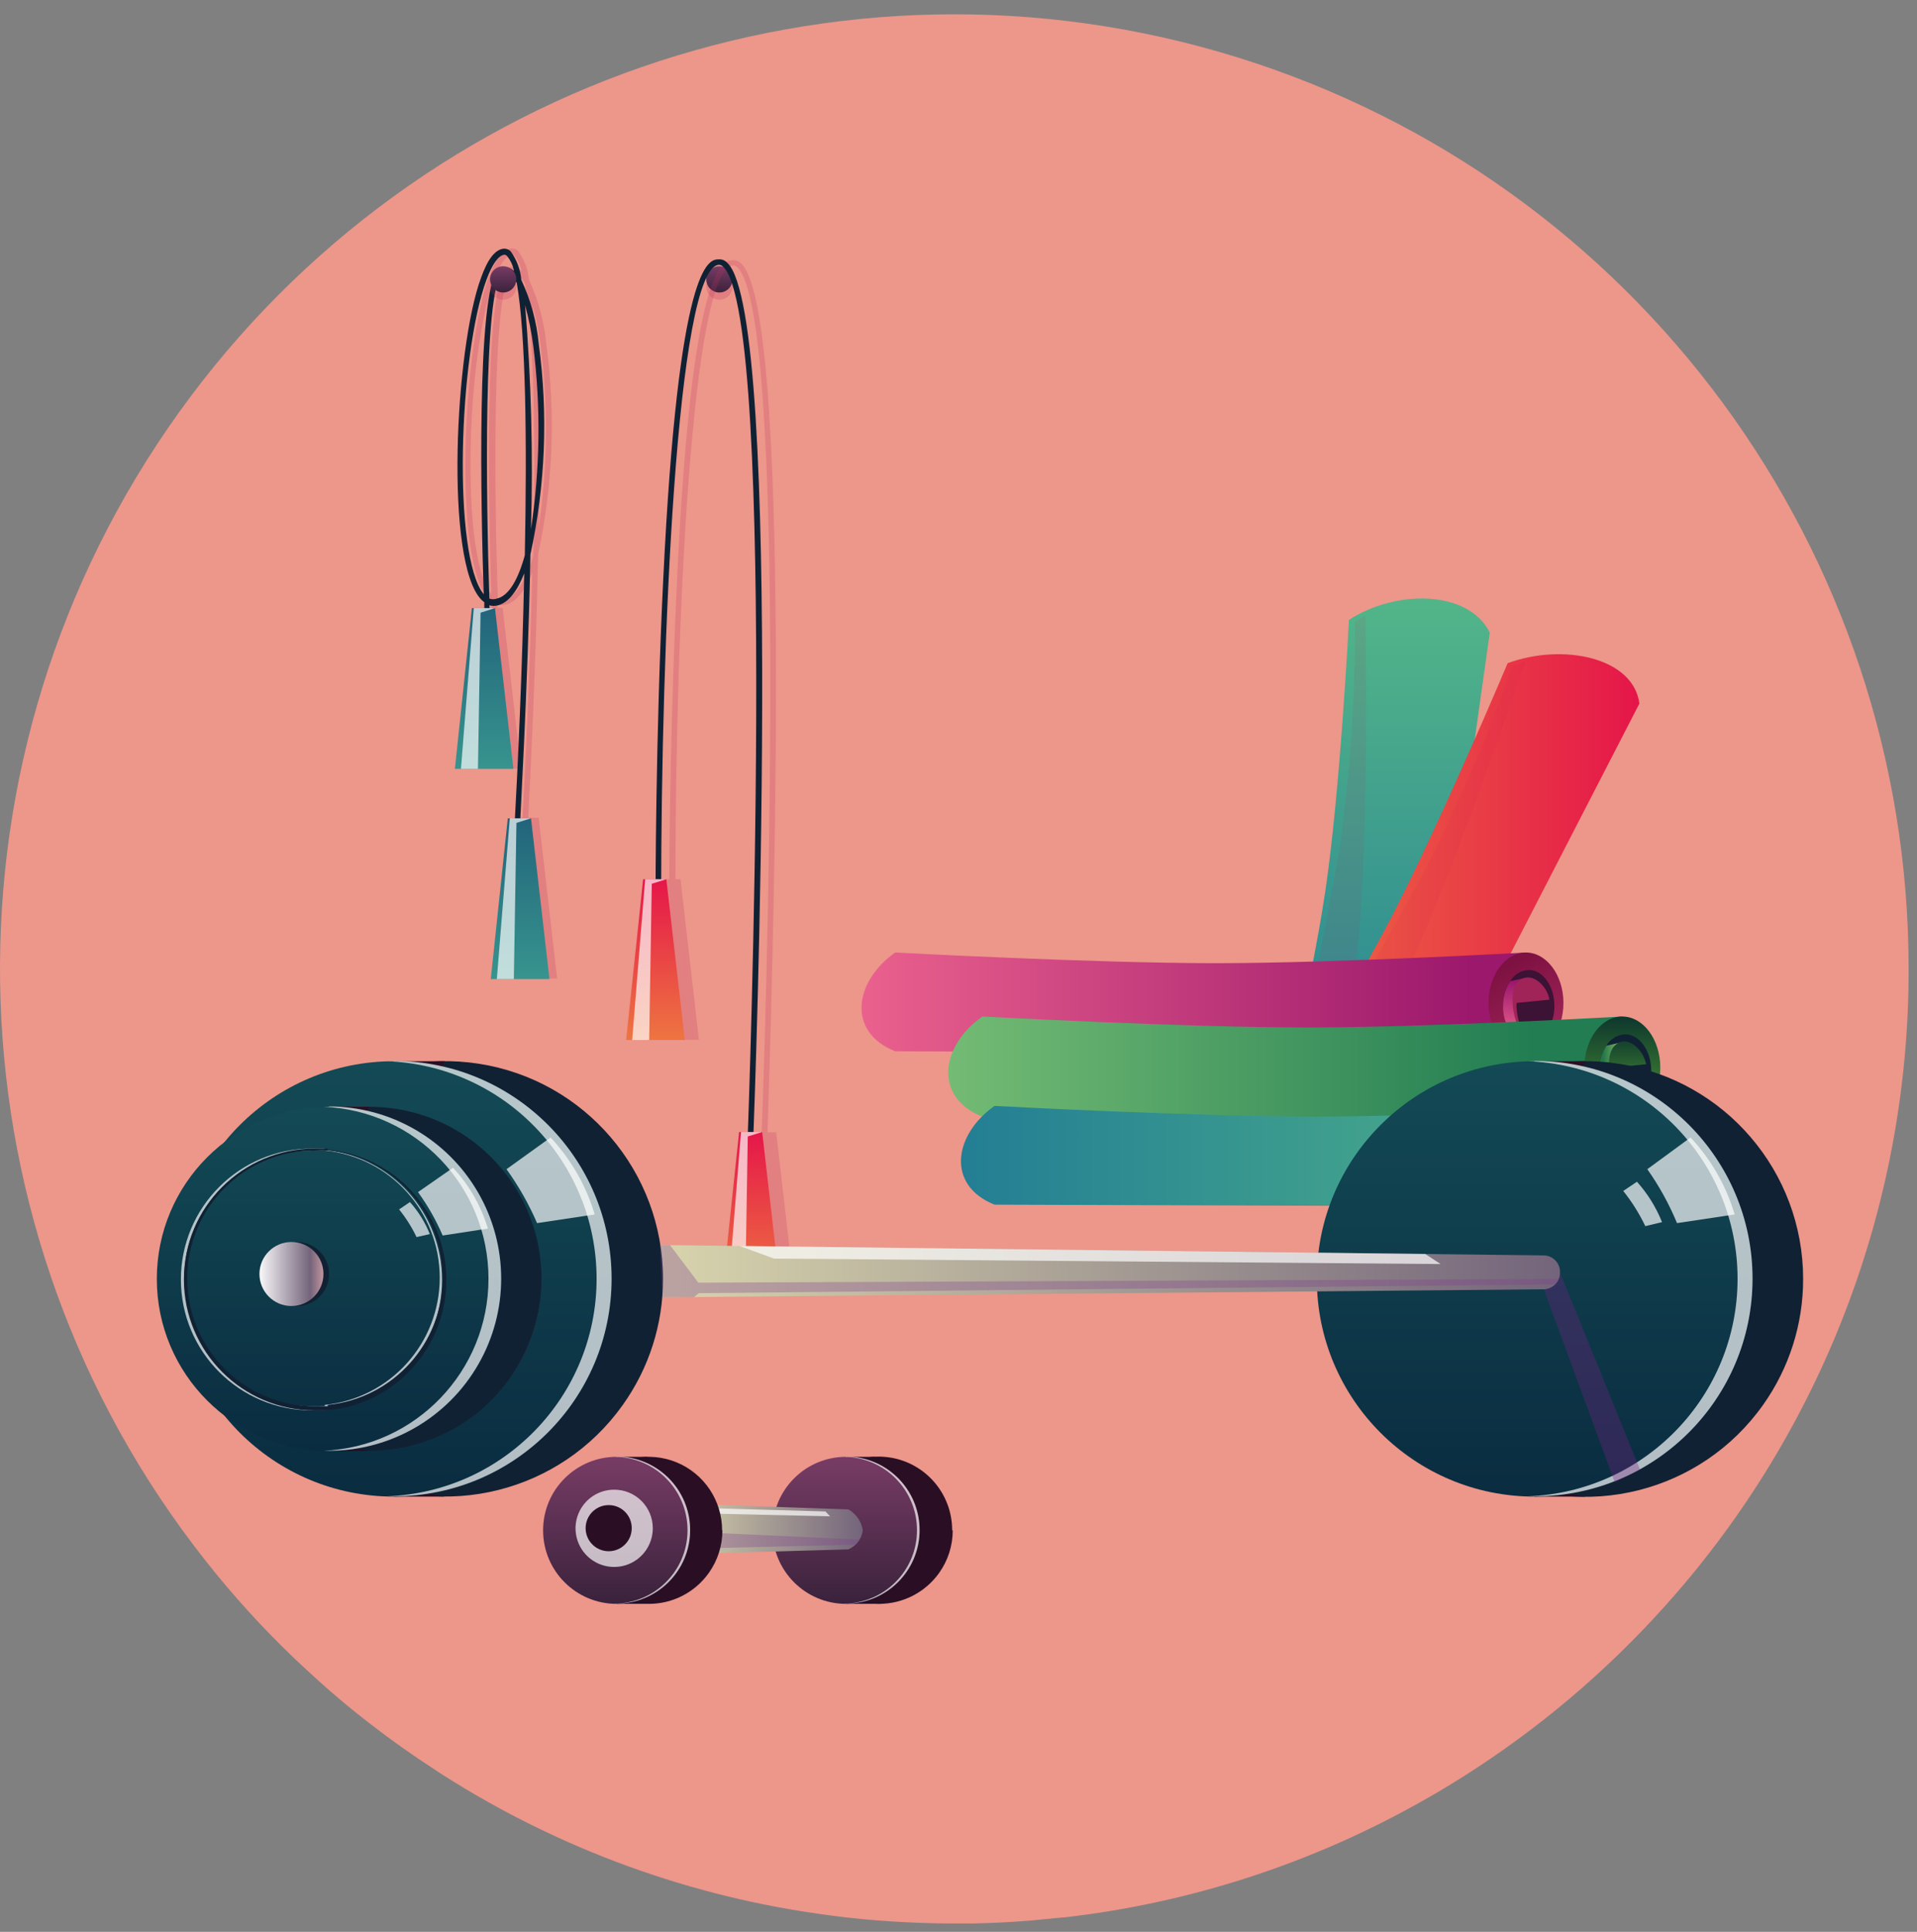<?xml version="1.0" encoding="UTF-8"?>
<svg width="133px" height="134px" viewBox="0 0 133 134" version="1.1" xmlns="http://www.w3.org/2000/svg" xmlns:xlink="http://www.w3.org/1999/xlink">
    <rect x="0" y="0" width="133" height="134" fill="#808080" stroke="none"/>
    <title>subjects/physical education</title>
    <defs>
        <linearGradient x1="48.363%" y1="97.252%" x2="48.363%" y2="0.012%" id="linearGradient-1">
            <stop stop-color="#3A223C" offset="0%"></stop>
            <stop stop-color="#783C65" offset="100%"></stop>
        </linearGradient>
        <linearGradient x1="50%" y1="100%" x2="50%" y2="0%" id="linearGradient-2">
            <stop stop-color="#EE7541" offset="0%"></stop>
            <stop stop-color="#E51649" offset="100%"></stop>
        </linearGradient>
        <linearGradient x1="15085.012%" y1="100%" x2="15085.012%" y2="0%" id="linearGradient-3">
            <stop stop-color="#EE7541" offset="0%"></stop>
            <stop stop-color="#E51649" offset="100%"></stop>
        </linearGradient>
        <linearGradient x1="50%" y1="100%" x2="50%" y2="0%" id="linearGradient-4">
            <stop stop-color="#37948E" offset="0%"></stop>
            <stop stop-color="#22647B" offset="100%"></stop>
        </linearGradient>
        <linearGradient x1="15546.192%" y1="100%" x2="15546.192%" y2="0%" id="linearGradient-5">
            <stop stop-color="#37948E" offset="0%"></stop>
            <stop stop-color="#22647B" offset="100%"></stop>
        </linearGradient>
        <linearGradient x1="34830.751%" y1="97.252%" x2="34830.751%" y2="0.003%" id="linearGradient-6">
            <stop stop-color="#3A223C" offset="0%"></stop>
            <stop stop-color="#783C65" offset="100%"></stop>
        </linearGradient>
        <linearGradient x1="49.868%" y1="100%" x2="49.868%" y2="0.016%" id="linearGradient-7">
            <stop stop-color="#227D94" offset="0%"></stop>
            <stop stop-color="#53B689" offset="100%"></stop>
        </linearGradient>
        <linearGradient x1="0.074%" y1="50.003%" x2="100%" y2="50.003%" id="linearGradient-8">
            <stop stop-color="#EE7541" offset="0%"></stop>
            <stop stop-color="#E51649" offset="100%"></stop>
        </linearGradient>
        <linearGradient x1="-0.007%" y1="50%" x2="100%" y2="50%" id="linearGradient-9">
            <stop stop-color="#EC628E" offset="0%"></stop>
            <stop stop-color="#9C186C" offset="92%"></stop>
        </linearGradient>
        <linearGradient x1="67.404%" y1="90.714%" x2="32.49%" y2="9.143%" id="linearGradient-10">
            <stop stop-color="#A02458" offset="0%"></stop>
            <stop stop-color="#7D1142" offset="100%"></stop>
        </linearGradient>
        <linearGradient x1="50.071%" y1="100%" x2="50.071%" y2="3.46606213e-13%" id="linearGradient-11">
            <stop stop-color="#EC628E" offset="0%"></stop>
            <stop stop-color="#9C186C" offset="92%"></stop>
        </linearGradient>
        <linearGradient x1="9651.714%" y1="89.32%" x2="9682.819%" y2="7.767%" id="linearGradient-12">
            <stop stop-color="#A02458" offset="0%"></stop>
            <stop stop-color="#7D1142" offset="100%"></stop>
        </linearGradient>
        <linearGradient x1="0.002%" y1="50%" x2="100%" y2="50%" id="linearGradient-13">
            <stop stop-color="#76BD75" offset="0%"></stop>
            <stop stop-color="#227D52" offset="87%"></stop>
        </linearGradient>
        <linearGradient x1="49.905%" y1="100%" x2="49.905%" y2="0%" id="linearGradient-14">
            <stop stop-color="#4F9A34" offset="0%"></stop>
            <stop stop-color="#0E372D" offset="100%"></stop>
        </linearGradient>
        <linearGradient x1="0.114%" y1="50%" x2="100%" y2="50%" id="linearGradient-15">
            <stop stop-color="#237649" offset="17%"></stop>
            <stop stop-color="#A0C96C" offset="100%"></stop>
        </linearGradient>
        <linearGradient x1="50.031%" y1="100.238%" x2="50.031%" y2="0.802%" id="linearGradient-16">
            <stop stop-color="#4F9A34" offset="0%"></stop>
            <stop stop-color="#0E372D" offset="100%"></stop>
        </linearGradient>
        <linearGradient x1="0.085%" y1="50%" x2="100%" y2="50%" id="linearGradient-17">
            <stop stop-color="#227D94" offset="0%"></stop>
            <stop stop-color="#53B689" offset="100%"></stop>
        </linearGradient>
        <linearGradient x1="50%" y1="100%" x2="50%" y2="0%" id="linearGradient-18">
            <stop stop-color="#227D94" offset="0%"></stop>
            <stop stop-color="#36A66B" offset="100%"></stop>
        </linearGradient>
        <linearGradient x1="50.071%" y1="100%" x2="50.071%" y2="-6.93212425e-13%" id="linearGradient-19">
            <stop stop-color="#227D94" offset="0%"></stop>
            <stop stop-color="#53B689" offset="100%"></stop>
        </linearGradient>
        <linearGradient x1="9395.906%" y1="89.32%" x2="9426.737%" y2="7.524%" id="linearGradient-20">
            <stop stop-color="#227D94" offset="0%"></stop>
            <stop stop-color="#36A66B" offset="100%"></stop>
        </linearGradient>
        <linearGradient x1="50%" y1="100%" x2="50%" y2="0%" id="linearGradient-21">
            <stop stop-color="#0A2C40" offset="0%"></stop>
            <stop stop-color="#134A55" offset="100%"></stop>
        </linearGradient>
        <linearGradient x1="0%" y1="50%" x2="99.999%" y2="50%" id="linearGradient-22">
            <stop stop-color="#F3F2BA" offset="2%"></stop>
            <stop stop-color="#73647B" offset="100%"></stop>
        </linearGradient>
        <linearGradient x1="50.093%" y1="99.544%" x2="50.093%" y2="-0.217%" id="linearGradient-23">
            <stop stop-color="#915A61" offset="0%"></stop>
            <stop stop-color="#64375E" offset="100%"></stop>
        </linearGradient>
        <linearGradient x1="50%" y1="100%" x2="50%" y2="0%" id="linearGradient-24">
            <stop stop-color="#0A2C40" offset="0%"></stop>
            <stop stop-color="#134A55" offset="100%"></stop>
        </linearGradient>
        <linearGradient x1="-8.00156637e-14%" y1="50%" x2="99.999%" y2="50%" id="linearGradient-25">
            <stop stop-color="#F4F3F5" offset="2%"></stop>
            <stop stop-color="#73647B" offset="79%"></stop>
            <stop stop-color="#C1959D" offset="100%"></stop>
        </linearGradient>
        <linearGradient x1="50%" y1="100%" x2="50%" y2="-1.39322105e-13%" id="linearGradient-26">
            <stop stop-color="#3A223C" offset="0%"></stop>
            <stop stop-color="#783C65" offset="100%"></stop>
        </linearGradient>
        <linearGradient x1="0%" y1="50.133%" x2="100.177%" y2="50.133%" id="linearGradient-27">
            <stop stop-color="#F3F2BA" offset="2%"></stop>
            <stop stop-color="#73647B" offset="100%"></stop>
        </linearGradient>
    </defs>
    <g id="subjects/physical-education" stroke="none" stroke-width="1" fill="none" fill-rule="evenodd">
        <g id="physical-education" fill-rule="nonzero">
            <path d="M132.42,67.21 C132.44,83.105 126.723,98.473 116.32,110.49 C112.281,115.159 107.613,119.245 102.45,122.63 C101.29,123.39 100.11,124.12 98.9,124.8 C91.184,129.202 82.655,131.991 73.83,133 L73.72,133 L71.59,133.21 C70.257,133.323 68.887,133.393 67.48,133.42 L66.21,133.42 C64.03,133.42 61.87,133.31 59.74,133.11 C59.02,133.04 58.31,132.96 57.6,132.86 C48.037,131.625 38.863,128.3 30.73,123.12 C30.54,123 30.35,122.88 30.17,122.75 C28.65,121.77 27.18,120.73 25.76,119.63 C24.23,118.46 22.76,117.21 21.34,115.89 L20.46,115.07 C18.227,112.941 16.148,110.655 14.24,108.23 C-3.735,85.458 -4.792,53.636 11.633,29.722 C28.058,5.808 58.139,-4.628 85.845,3.976 C113.552,12.579 132.43,38.218 132.42,67.23 L132.42,67.21 Z" id="Path" fill="#ED968A"></path>
            <path d="M49,19.86 C48.992,20.23 49.208,20.568 49.548,20.715 C49.887,20.862 50.282,20.789 50.546,20.531 C50.81,20.272 50.892,19.879 50.752,19.537 C50.613,19.194 50.28,18.97 49.91,18.97 C49.671,18.965 49.439,19.056 49.268,19.223 C49.096,19.391 49,19.62 49,19.86 Z" id="Path" fill="#BC325F" opacity="0.23" style="mix-blend-mode: multiply;"></path>
            <path d="M49,19.36 C48.992,19.73 49.208,20.068 49.548,20.215 C49.887,20.362 50.282,20.289 50.546,20.031 C50.81,19.772 50.892,19.379 50.752,19.037 C50.613,18.694 50.28,18.47 49.91,18.47 C49.671,18.465 49.439,18.556 49.268,18.723 C49.096,18.891 49,19.12 49,19.36 Z" id="Path" fill="url(#linearGradient-1)"></path>
            <path d="M45.59,61 L46.44,61 C46.44,57.83 46.55,49.05 46.97,40.33 C48,18.24 50.14,18.1 50.83,18.05 C51.056,18.035 51.276,18.124 51.43,18.29 C55.23,21.84 53.43,72.48 53.25,78.54 L53.85,78.54 L55.13,89.68 L51.06,89.68 L52.24,78.54 L52.85,78.54 C53.06,72.89 54.79,21.97 51.16,18.54 C51.082,18.458 50.973,18.411 50.86,18.41 C47.98,18.61 46.86,43.52 46.86,60.99 L47.21,60.99 L48.49,72.13 L44.41,72.13 L45.59,61 Z" id="Path" fill="#BC325F" opacity="0.23" style="mix-blend-mode: multiply;"></path>
            <path d="M52.26,79 C52.35,76.67 54.42,21.93 50.46,18.23 C50.308,18.061 50.086,17.972 49.86,17.99 C49.17,17.99 47.07,18.18 46.01,40.28 C45.48,51.12 45.48,62.07 45.48,62.18 L45.87,62.18 C45.87,44.68 46.95,18.58 49.87,18.37 C49.984,18.369 50.093,18.416 50.17,18.5 C54,22.13 51.89,78.46 51.87,79 L52.26,79 Z" id="Path" fill="#112134"></path>
            <polygon id="Path" fill="url(#linearGradient-2)" points="52.88 78.52 51.28 78.52 50.1 89.66 54.16 89.66"></polygon>
            <polygon id="Path" fill="#FFFFFF" opacity="0.69" style="mix-blend-mode: soft-light;" points="52.88 78.52 51.88 78.83 51.7 89.66 50.52 89.66 51.41 78.52"></polygon>
            <polygon id="Path" fill="url(#linearGradient-3)" points="46.23 60.99 44.62 60.99 43.44 72.14 47.51 72.14"></polygon>
            <polygon id="Path" fill="#FFFFFF" opacity="0.69" style="mix-blend-mode: soft-light;" points="46.23 60.99 45.22 61.3 45.04 72.14 43.86 72.14 44.76 60.99"></polygon>
            <path d="M33.28,42.18 L34.12,42.18 C34.12,42.05 34.12,41.91 34.12,41.76 C34.045,41.702 33.975,41.639 33.91,41.57 C31.42,38.95 32.11,24.16 33.91,19.24 C34.37,18 34.91,17.36 35.44,17.24 C35.627,17.22 35.812,17.282 35.95,17.41 C36.37,18 36.629,18.689 36.7,19.41 C37.348,20.815 37.754,22.32 37.9,23.86 C38.559,28.72 38.366,33.657 37.33,38.45 C37.18,46.17 36.8,53.74 36.65,56.72 L37.37,56.72 L38.65,67.87 L34.59,67.87 L35.77,56.72 L36.26,56.72 C36.53,51.89 36.79,45.72 36.93,39.72 C36.45,40.93 35.85,41.72 35.11,41.94 C34.91,41.99 34.7,41.99 34.5,41.94 C34.505,42.013 34.505,42.087 34.5,42.16 L34.87,42.16 L36.15,53.31 L32.1,53.31 L33.28,42.18 Z M35.69,17.73 C35.641,17.685 35.577,17.66 35.51,17.66 C35.11,17.71 34.67,18.32 34.29,19.37 C32.34,24.62 31.92,38.55 34.09,41.21 C33.91,35.51 33.57,20.21 35.09,18.68 C35.186,18.571 35.325,18.509 35.47,18.51 C35.733,18.514 35.985,18.613 36.18,18.79 C36.112,18.4 35.943,18.034 35.69,17.73 L35.69,17.73 Z M37.37,36.65 C38,32.46 38.051,28.204 37.52,24 C37.4,23.055 37.213,22.119 36.96,21.2 C37.388,26.338 37.525,31.496 37.37,36.65 L37.37,36.65 Z M35,41.59 C35.84,41.37 36.49,40.22 37,38.59 C37.16,30.65 37.07,23.17 36.43,19.69 C36.15,19.19 35.85,18.93 35.53,18.93 C35.492,18.936 35.458,18.954 35.43,18.98 C34.12,20.31 34.3,34.42 34.54,41.59 C34.689,41.639 34.851,41.639 35,41.59 Z" id="Shape" fill="#BC325F" opacity="0.23" style="mix-blend-mode: multiply;"></path>
            <path d="M36.05,58 C36.05,57.24 36.62,48 36.8,38.46 C37.839,33.667 38.035,28.73 37.38,23.87 C37.235,22.328 36.826,20.823 36.17,19.42 C36.106,18.698 35.847,18.006 35.42,17.42 C35.286,17.294 35.103,17.232 34.92,17.25 C34.34,17.33 33.84,17.97 33.38,19.25 C31.55,24.17 30.86,38.96 33.38,41.58 C33.446,41.651 33.52,41.715 33.6,41.77 C33.6,42.63 33.6,43.18 33.6,43.32 L34,43.32 C34,42.92 34,42.47 33.95,41.99 C34.147,42.04 34.353,42.04 34.55,41.99 C35.29,41.79 35.89,40.99 36.37,39.77 C36.24,46.29 35.94,53 35.66,58 L36.05,58 Z M36.41,38.52 C35.95,40.19 35.3,41.34 34.47,41.52 C34.302,41.58 34.118,41.58 33.95,41.52 C33.72,34.35 33.53,20.24 34.84,18.91 C34.868,18.884 34.902,18.866 34.94,18.86 C35.26,18.86 35.56,19.12 35.85,19.62 C36.48,23.13 36.57,30.61 36.41,38.55 L36.41,38.52 Z M34.94,18.52 C34.795,18.52 34.657,18.582 34.56,18.69 C33.03,20.23 33.37,35.52 33.56,41.22 C31.39,38.56 31.81,24.63 33.76,19.38 C34.15,18.33 34.58,17.72 34.98,17.67 C35.047,17.667 35.112,17.692 35.16,17.74 C35.417,18.043 35.589,18.409 35.66,18.8 C35.464,18.617 35.208,18.514 34.94,18.51 L34.94,18.52 Z M36.43,21.16 C36.684,22.093 36.874,23.042 37,24 C37.527,28.221 37.473,32.494 36.84,36.7 C36.993,31.513 36.856,26.322 36.43,21.15 L36.43,21.16 Z" id="Shape" fill="#112134"></path>
            <polygon id="Path" fill="url(#linearGradient-4)" points="34.34 42.18 32.74 42.18 31.56 53.33 35.62 53.33"></polygon>
            <polygon id="Path" fill="#FFFFFF" opacity="0.69" style="mix-blend-mode: soft-light;" points="34.34 42.18 33.34 42.5 33.16 53.33 31.98 53.33 32.87 42.18"></polygon>
            <polygon id="Path" fill="url(#linearGradient-5)" points="36.84 56.76 35.23 56.76 34.05 67.91 38.12 67.91"></polygon>
            <polygon id="Path" fill="#FFFFFF" opacity="0.69" style="mix-blend-mode: soft-light;" points="36.84 56.76 35.83 57.08 35.65 67.91 34.47 67.91 35.37 56.76"></polygon>
            <path d="M34,19.86 C33.992,20.23 34.208,20.568 34.548,20.715 C34.887,20.862 35.282,20.789 35.546,20.531 C35.81,20.272 35.892,19.879 35.752,19.537 C35.613,19.194 35.28,18.97 34.91,18.97 C34.671,18.967 34.441,19.06 34.271,19.227 C34.1,19.393 34.003,19.621 34,19.86 Z" id="Path" fill="#BC325F" opacity="0.23" style="mix-blend-mode: multiply;"></path>
            <path d="M34,19.36 C33.992,19.73 34.208,20.068 34.548,20.215 C34.887,20.362 35.282,20.289 35.546,20.031 C35.81,19.772 35.892,19.379 35.752,19.037 C35.613,18.694 35.28,18.47 34.91,18.47 C34.671,18.467 34.441,18.56 34.271,18.727 C34.1,18.893 34.003,19.121 34,19.36 Z" id="Path" fill="url(#linearGradient-6)"></path>
            <path d="M103.36,43.88 L98.17,80.68 L91,80.05 L88.87,79.87 L88.22,79.81 C88.22,79.81 90.91,68.81 91.95,61.81 C92.99,54.81 93.59,43 93.59,43 C96.8,40.9 101.86,40.88 103.36,43.88 Z" id="Path" fill="url(#linearGradient-7)"></path>
            <path d="M94.73,42.67 C94.73,42.67 95.15,63.62 93.62,69.31 C92.28,74.32 91.2,79 91,80.05 L88.87,79.87 C89.44,77.06 91.87,64.87 92.93,58.96 C93.672,53.72 94.03,48.432 94,43.14 L94.73,42.67 Z" id="Path" fill="#CF0E4E" opacity="0.08" style="mix-blend-mode: multiply;"></path>
            <path d="M93.29,79.44 C96.05,79.68 98.23,80.23 98.17,80.66 C98.11,81.09 95.82,81.25 93.06,81.01 C90.3,80.77 88.12,80.23 88.19,79.8 C88.26,79.37 90.53,79.2 93.29,79.44 Z" id="Path" fill="#AC5A50"></path>
            <path d="M113.74,48.8 L96,83.22 L89.27,81.15 L87.27,80.54 L86.66,80.35 C86.66,80.35 93.04,70.35 96.48,63.73 C99.92,57.11 104.6,46 104.6,46 C108.44,44.59 113.32,45.6 113.74,48.8 Z" id="Path" fill="url(#linearGradient-8)"></path>
            <path d="M105.83,45.87 C105.83,45.87 99,66.16 95.56,71.34 C92.56,75.89 89.87,80.18 89.28,81.15 L87.28,80.54 C88.8,77.94 95.41,66.66 98.42,61.21 C100.933,56.363 103.115,51.352 104.95,46.21 L105.83,45.87 Z" id="Path" fill="#CF0E4E" opacity="0.08" style="mix-blend-mode: multiply;"></path>
            <path d="M91.74,81 C94.31,81.79 96.23,82.76 96.02,83.16 C95.81,83.56 93.55,83.26 91.02,82.47 C88.49,81.68 86.53,80.71 86.74,80.3 C86.95,79.89 89.16,80.25 91.74,81 Z" id="Path" fill="#951826"></path>
            <path d="M105.87,66.07 C105.87,66.07 92.71,66.81 84.31,66.81 C75.91,66.81 62.11,66.07 62.11,66.07 C59.27,68.07 58.73,71.58 62.11,72.92 L105.87,73.07 L105.87,66.07 Z" id="Path" fill="url(#linearGradient-9)"></path>
            <path d="M103.27,69.57 C103.27,71.5 104.43,73.07 105.87,73.07 C107.31,73.07 108.47,71.5 108.47,69.57 C108.47,67.64 107.3,66.07 105.87,66.07 C104.44,66.07 103.27,67.64 103.27,69.57 Z" id="Path" fill="url(#linearGradient-10)"></path>
            <path d="M104.28,69.78 C104.246,70.584 104.559,71.363 105.14,71.92 C105.394,72.146 105.72,72.274 106.06,72.28 C107.06,72.28 107.84,71.16 107.84,69.78 C107.84,68.4 107.05,67.28 106.06,67.28 C105.529,67.308 105.048,67.601 104.78,68.06 L104.78,68.06 C104.448,68.572 104.274,69.17 104.28,69.78 Z" id="Path" fill="#3C1235"></path>
            <path d="M104.28,69.78 C104.246,70.584 104.559,71.363 105.14,71.92 L106.06,71.92 C105.467,71.535 105.121,70.866 105.15,70.16 C105.172,69.329 105.421,68.52 105.87,67.82 L104.78,68.06 L104.78,68.06 C104.448,68.572 104.274,69.17 104.28,69.78 Z" id="Path" fill="url(#linearGradient-11)"></path>
            <path d="M107.65,70.92 C107.277,71.455 106.703,71.815 106.06,71.92 C105.16,71.92 104.49,68.92 105.32,68.1 C106.15,67.28 107.32,68.29 107.5,69.34 L105.2,69.57 C105.2,69.57 105.2,71.5 106.06,71.74 C106.92,71.98 107.65,70.92 107.65,70.92 Z" id="Path" fill="url(#linearGradient-12)"></path>
            <path d="M112.55,70.51 C112.55,70.51 99.2,71.27 90.68,71.27 C82.16,71.27 68.16,70.51 68.16,70.51 C65.28,72.51 64.73,76.1 68.16,77.46 L112.55,77.61 L112.55,70.51 Z" id="Path" fill="url(#linearGradient-13)"></path>
            <path d="M109.92,74.06 C109.92,76.06 111.1,77.61 112.55,77.61 C114,77.61 115.19,76.02 115.19,74.06 C115.19,72.1 114.01,70.51 112.55,70.51 C111.09,70.51 109.92,72.1 109.92,74.06 Z" id="Path" fill="url(#linearGradient-14)"></path>
            <path d="M110.94,74.28 C110.909,75.096 111.229,75.886 111.82,76.45 C112.077,76.678 112.407,76.805 112.75,76.81 C113.75,76.81 114.56,75.68 114.56,74.28 C114.56,72.88 113.75,71.74 112.75,71.74 C112.211,71.767 111.722,72.064 111.45,72.53 L111.45,72.53 C111.114,73.052 110.937,73.66 110.94,74.28 L110.94,74.28 Z" id="Path" fill="#112134"></path>
            <path d="M110.94,74.28 C110.909,75.096 111.229,75.886 111.82,76.45 L112.75,76.45 C112.144,76.062 111.792,75.379 111.83,74.66 C111.853,73.82 112.102,73.001 112.55,72.29 L111.45,72.53 L111.45,72.53 C111.114,73.052 110.937,73.66 110.94,74.28 Z" id="Path" fill="url(#linearGradient-15)"></path>
            <path d="M114.36,75.44 C113.982,75.979 113.401,76.341 112.75,76.44 C111.84,76.44 111.16,73.44 112,72.56 C112.84,71.68 114,72.76 114.21,73.82 L111.87,74.05 C111.87,74.05 111.87,76.05 112.75,76.26 C113.63,76.47 114.36,75.44 114.36,75.44 Z" id="Path" fill="url(#linearGradient-16)"></path>
            <path d="M112.8,76.71 C112.8,76.71 99.65,77.45 91.25,77.45 C82.85,77.45 69,76.71 69,76.71 C66.17,78.71 65.63,82.21 69,83.56 L112.76,83.71 L112.8,76.71 Z" id="Path" fill="url(#linearGradient-17)"></path>
            <ellipse id="Oval" fill="url(#linearGradient-18)" cx="112.8" cy="80.21" rx="2.6" ry="3.5"></ellipse>
            <path d="M111.22,80.42 C111.186,81.224 111.499,82.003 112.08,82.56 C112.333,82.788 112.66,82.916 113,82.92 C114,82.92 114.78,81.8 114.78,80.42 C114.78,79.04 113.98,77.92 113,77.92 C112.47,77.95 111.988,78.237 111.71,78.69 L111.71,78.69 C111.38,79.206 111.209,79.808 111.22,80.42 Z" id="Path" fill="#112134"></path>
            <path d="M111.22,80.42 C111.186,81.224 111.499,82.003 112.08,82.56 L113,82.56 C112.404,82.174 112.057,81.5 112.09,80.79 C112.113,79.964 112.358,79.159 112.8,78.46 L111.71,78.69 L111.71,78.69 C111.38,79.206 111.209,79.808 111.22,80.42 Z" id="Path" fill="url(#linearGradient-19)"></path>
            <path d="M114.58,81.56 C114.213,82.096 113.641,82.457 113,82.56 C112.1,82.56 111.43,79.56 112.26,78.74 C113.09,77.92 114.26,78.93 114.44,79.98 L112.14,80.21 C112.14,80.21 112.14,82.14 113,82.38 C113.86,82.62 114.58,81.56 114.58,81.56 Z" id="Path" fill="url(#linearGradient-20)"></path>
            <path d="M125.1,88.71 C125.105,91.842 124.133,94.897 122.32,97.45 L122.32,97.45 C118.014,103.529 109.921,105.562 103.253,102.241 C96.585,98.92 93.333,91.235 95.591,84.136 C97.849,77.037 104.943,72.643 112.304,73.784 C119.666,74.925 125.097,81.261 125.1,88.71 L125.1,88.71 Z" id="Path" fill="#112134"></path>
            <polygon id="Path" fill="#2A0F24" points="106.47 73.61 110 73.61 109.66 74.37"></polygon>
            <polygon id="Path" fill="#2A0F24" points="106.47 103.81 110 103.81 107.64 103.33"></polygon>
            <ellipse id="Oval" fill="url(#linearGradient-21)" cx="106.47" cy="88.71" rx="15.11" ry="15.1"></ellipse>
            <path d="M106.47,73.61 L106,73.61 C114.12,73.906 120.551,80.574 120.551,88.7 C120.551,96.826 114.12,103.494 106,103.79 L106.49,103.79 C114.829,103.79 121.59,97.029 121.59,88.69 C121.59,80.351 114.829,73.59 106.49,73.59 L106.47,73.61 Z" id="Path" fill="#FFFFFF" opacity="0.69" style="mix-blend-mode: soft-light;"></path>
            <path d="M112.62,82.61 L113.57,81.97 C114.31,82.794 114.899,83.742 115.31,84.77 L114.15,85.05 C113.735,84.181 113.222,83.362 112.62,82.61 L112.62,82.61 Z" id="Path" fill="#FFFFFF" opacity="0.69" style="mix-blend-mode: soft-light;"></path>
            <path d="M114.29,81.1 L117.29,78.9 C118.711,80.418 119.758,82.247 120.35,84.24 L116.35,84.84 C115.803,83.521 115.112,82.267 114.29,81.1 L114.29,81.1 Z" id="Path" fill="#FFFFFF" opacity="0.69" style="mix-blend-mode: soft-light;"></path>
            <polygon id="Path" fill="#792182" opacity="0.33" style="mix-blend-mode: multiply;" points="107.11 89.43 112.03 102.82 113.78 101.93 108.23 88.26"></polygon>
            <path d="M27.69,86.15 L107.12,87.08 C107.424,87.088 107.713,87.217 107.921,87.439 C108.13,87.66 108.241,87.956 108.231,88.26 L108.231,88.26 C108.241,88.891 107.741,89.414 107.11,89.43 L28.41,90.15 L27.69,86.15 Z" id="Path" fill="url(#linearGradient-22)"></path>
            <path d="M46,88.71 C46.006,91.843 45.03,94.9 43.21,97.45 L43.21,97.45 C38.899,103.518 30.81,105.54 24.151,102.213 C17.493,98.886 14.252,91.204 16.515,84.113 C18.779,77.022 25.872,72.639 33.226,73.785 C40.581,74.932 46.002,81.267 46,88.71 L46,88.71 Z" id="Path" fill="#112134"></path>
            <polygon id="Path" fill="#2A0F24" points="27.33 73.61 30.85 73.61 30.51 74.37"></polygon>
            <polygon id="Path" fill="#2A0F24" points="27.33 103.81 30.85 103.81 28.49 103.33"></polygon>
            <ellipse id="Oval" fill="url(#linearGradient-21)" cx="27.33" cy="88.71" rx="15.11" ry="15.1"></ellipse>
            <path d="M27.33,73.61 L26.84,73.61 C34.96,73.906 41.391,80.574 41.391,88.7 C41.391,96.826 34.96,103.494 26.84,103.79 L27.33,103.79 C35.669,103.79 42.43,97.029 42.43,88.69 C42.43,80.351 35.669,73.59 27.33,73.59 L27.33,73.61 Z" id="Path" fill="#FFFFFF" opacity="0.69" style="mix-blend-mode: soft-light;"></path>
            <path d="M26.94,77.28 C26.57,77.28 26.19,77.28 25.81,77.28 C19.459,77.28 14.31,82.429 14.31,88.78 C14.31,95.131 19.459,100.28 25.81,100.28 C26.186,100.3 26.564,100.3 26.94,100.28 C32.801,99.679 37.257,94.742 37.257,88.85 C37.257,82.958 32.801,78.021 26.94,77.42 L26.94,77.28 Z M26.94,99.87 C26.57,99.89 26.2,99.89 25.83,99.87 C19.639,99.87 14.62,94.851 14.62,88.66 C14.62,82.469 19.639,77.45 25.83,77.45 C26.2,77.45 26.57,77.45 26.94,77.45 C32.696,77.995 37.092,82.829 37.092,88.61 C37.092,94.391 32.696,99.225 26.94,99.77 L26.94,99.87 Z" id="Shape" fill="#FFFFFF" opacity="0.69" style="mix-blend-mode: soft-light;"></path>
            <path d="M27.22,77.28 C26.84,77.28 26.46,77.28 26.08,77.28 C19.729,77.28 14.58,82.429 14.58,88.78 C14.58,95.131 19.729,100.28 26.08,100.28 C26.46,100.3 26.84,100.3 27.22,100.28 C33.081,99.679 37.537,94.742 37.537,88.85 C37.537,82.958 33.081,78.021 27.22,77.42 L27.22,77.28 Z M27.22,99.87 C26.85,99.89 26.48,99.89 26.11,99.87 C19.919,99.87 14.9,94.851 14.9,88.66 C14.9,82.469 19.919,77.45 26.11,77.45 C26.48,77.45 26.85,77.45 27.22,77.45 C32.976,77.995 37.372,82.829 37.372,88.61 C37.372,94.391 32.976,99.225 27.22,99.77 L27.22,99.87 Z" id="Shape" fill="url(#linearGradient-23)"></path>
            <path d="M33.48,82.61 L34.48,81.97 C35.22,82.794 35.809,83.742 36.22,84.77 L35,85.05 C34.581,84.185 34.071,83.368 33.48,82.61 Z" id="Path" fill="#FFFFFF" opacity="0.69" style="mix-blend-mode: soft-light;"></path>
            <path d="M35.14,81.1 L38.2,78.9 C39.621,80.418 40.668,82.247 41.26,84.24 L37.26,84.84 C36.692,83.52 35.981,82.266 35.14,81.1 L35.14,81.1 Z" id="Path" fill="#FFFFFF" opacity="0.69" style="mix-blend-mode: soft-light;"></path>
            <path d="M37.57,88.71 C37.574,91.188 36.801,93.604 35.36,95.62 L35.36,95.62 C31.951,100.411 25.559,102.003 20.301,99.371 C15.042,96.74 12.486,90.669 14.277,85.069 C16.068,79.468 21.673,76.008 27.483,76.916 C33.292,77.824 37.574,82.83 37.57,88.71 Z" id="Path" fill="#112134"></path>
            <polygon id="Path" fill="#2A0F24" points="22.83 76.77 25.62 76.77 25.35 77.36"></polygon>
            <polygon id="Path" fill="#2A0F24" points="22.83 100.65 25.62 100.65 23.75 100.28"></polygon>
            <ellipse id="Oval" fill="url(#linearGradient-24)" cx="22.83" cy="88.71" rx="11.95" ry="11.94"></ellipse>
            <path d="M22.83,88.37 C22.83,89.596 21.836,90.59 20.61,90.59 C19.384,90.59 18.39,89.596 18.39,88.37 C18.39,87.144 19.384,86.15 20.61,86.15 C21.836,86.15 22.83,87.144 22.83,88.37 L22.83,88.37 Z" id="Path" fill="#112134"></path>
            <path d="M22.44,88.37 C22.44,89.596 21.446,90.59 20.22,90.59 C18.994,90.59 18,89.596 18,88.37 C18,87.144 18.994,86.15 20.22,86.15 C20.81,86.147 21.376,86.38 21.793,86.797 C22.21,87.214 22.443,87.78 22.44,88.37 Z" id="Path" fill="url(#linearGradient-25)"></path>
            <path d="M22.83,76.77 L22.44,76.77 C28.839,77.032 33.891,82.296 33.891,88.7 C33.891,95.104 28.839,100.368 22.44,100.63 L22.83,100.63 C27.096,100.63 31.037,98.354 33.17,94.66 C35.303,90.966 35.303,86.414 33.17,82.72 C31.037,79.026 27.096,76.75 22.83,76.75 L22.83,76.77 Z" id="Path" fill="#FFFFFF" opacity="0.69" style="mix-blend-mode: soft-light;"></path>
            <path d="M22.53,79.67 C22.23,79.67 21.93,79.67 21.63,79.67 C16.615,79.67 12.55,83.735 12.55,88.75 C12.55,93.765 16.615,97.83 21.63,97.83 C21.93,97.83 22.23,97.83 22.53,97.83 C27.156,97.343 30.668,93.442 30.668,88.79 C30.668,84.138 27.156,80.237 22.53,79.75 L22.53,79.67 Z M22.53,97.54 C22.237,97.555 21.943,97.555 21.65,97.54 C16.751,97.54 12.78,93.569 12.78,88.67 C12.78,83.771 16.751,79.8 21.65,79.8 C21.943,79.785 22.237,79.785 22.53,79.8 C27.06,80.258 30.508,84.072 30.508,88.625 C30.508,93.178 27.06,96.992 22.53,97.45 L22.53,97.54 Z" id="Shape" fill="#FFFFFF" opacity="0.69" style="mix-blend-mode: soft-light;"></path>
            <path d="M22.74,79.67 C22.44,79.67 22.14,79.67 21.84,79.67 C16.825,79.67 12.76,83.735 12.76,88.75 C12.76,93.765 16.825,97.83 21.84,97.83 C22.14,97.83 22.44,97.83 22.74,97.83 C27.404,97.391 30.969,93.475 30.969,88.79 C30.969,84.105 27.404,80.189 22.74,79.75 L22.74,79.67 Z M22.74,97.54 C22.447,97.555 22.153,97.555 21.86,97.54 C16.961,97.54 12.99,93.569 12.99,88.67 C12.99,83.771 16.961,79.8 21.86,79.8 C22.153,79.785 22.447,79.785 22.74,79.8 C27.27,80.258 30.718,84.072 30.718,88.625 C30.718,93.178 27.27,96.992 22.74,97.45 L22.74,97.54 Z" id="Shape" fill="#112134"></path>
            <path d="M27.69,83.89 L28.44,83.38 C29.027,84.033 29.494,84.785 29.82,85.6 L28.9,85.81 C28.572,85.126 28.166,84.481 27.69,83.89 L27.69,83.89 Z" id="Path" fill="#FFFFFF" opacity="0.69" style="mix-blend-mode: soft-light;"></path>
            <path d="M29,82.69 L31.43,81 C32.551,82.201 33.379,83.646 33.85,85.22 L30.71,85.7 C30.254,84.636 29.681,83.626 29,82.69 L29,82.69 Z" id="Path" fill="#FFFFFF" opacity="0.69" style="mix-blend-mode: soft-light;"></path>
            <polygon id="Path" fill="#81418B" opacity="0.33" style="mix-blend-mode: multiply;" points="46.49 86.37 48.45 88.97 108.15 88.71 107.9 89.09 48.48 89.7 48.16 89.97 45.96 89.99 45.78 86.36"></polygon>
            <polygon id="Path" fill="#FFFFFF" opacity="0.69" style="mix-blend-mode: soft-light;" points="51.32 86.43 53.7 87.3 99.95 87.68 98.88 86.98"></polygon>
            <path d="M66.1,106.15 C66.101,107.207 65.773,108.238 65.16,109.1 L65.16,109.1 C64.203,110.447 62.653,111.248 61,111.25 C60.335,111.249 59.676,111.12 59.06,110.87 C56.677,109.913 55.377,107.334 56.025,104.849 C56.674,102.364 59.069,100.749 61.616,101.079 C64.162,101.41 66.066,103.582 66.06,106.15 L66.1,106.15 Z" id="Path" fill="#2A0F24"></path>
            <polygon id="Path" fill="#2A0F24" points="58.7 101.05 60.77 101.05 59.77 101.31"></polygon>
            <polygon id="Path" fill="#2A0F24" points="58.7 111.25 61.16 111.25 59.64 110.8"></polygon>
            <circle id="Oval" fill="url(#linearGradient-26)" cx="58.7" cy="106.15" r="5.1"></circle>
            <path d="M58.7,101.05 L58.53,101.05 C61.341,101.05 63.62,103.329 63.62,106.14 C63.62,108.951 61.341,111.23 58.53,111.23 L58.7,111.23 C61.517,111.23 63.8,108.947 63.8,106.13 C63.8,103.313 61.517,101.03 58.7,101.03 L58.7,101.05 Z" id="Path" fill="#FFFFFF" opacity="0.69" style="mix-blend-mode: soft-light;"></path>
            <path d="M42.92,104.15 L58.86,104.7 C59.4,105.003 59.769,105.538 59.86,106.15 L59.86,106.15 C59.784,106.736 59.403,107.238 58.86,107.47 L43,107.92 L42.92,104.15 Z" id="Path" fill="url(#linearGradient-27)"></path>
            <polygon id="Path" fill="#81418B" opacity="0.33" style="mix-blend-mode: multiply;" points="47.02 103.89 47.22 106.22 59.67 106.79 59.38 107.14 47.15 107.44 47.02 108.1 46.57 108.13 46.54 103.86"></polygon>
            <polygon id="Path" fill="#FFFFFF" opacity="0.69" style="mix-blend-mode: soft-light;" points="47.95 104.58 48.13 104.96 57.59 105.18 57.27 104.84"></polygon>
            <path d="M50.12,106.15 C50.121,107.207 49.793,108.238 49.18,109.1 L49.18,109.1 C48.221,110.456 46.661,111.258 45,111.25 C42.937,111.25 41.078,110.007 40.288,108.102 C39.499,106.196 39.935,104.002 41.394,102.544 C42.852,101.085 45.046,100.649 46.952,101.438 C48.857,102.228 50.1,104.087 50.1,106.15 L50.12,106.15 Z" id="Path" fill="#2A0F24"></path>
            <polygon id="Path" fill="#2A0F24" points="42.78 101.05 45.02 101.05 43.85 101.31"></polygon>
            <polygon id="Path" fill="#2A0F24" points="42.78 111.25 44.89 111.25 43.53 110.59"></polygon>
            <circle id="Oval" fill="url(#linearGradient-26)" cx="42.78" cy="106.15" r="5.1"></circle>
            <path d="M45.29,106 C45.294,107.085 44.644,108.065 43.643,108.483 C42.641,108.901 41.487,108.674 40.719,107.909 C39.95,107.143 39.719,105.989 40.133,104.987 C40.547,103.984 41.525,103.33 42.61,103.33 C43.32,103.327 44.002,103.607 44.504,104.108 C45.007,104.609 45.29,105.29 45.29,106 L45.29,106 Z" id="Path" fill="#FFFFFF" opacity="0.69" style="mix-blend-mode: soft-light;"></path>
            <path d="M43.83,106 C43.83,106.884 43.114,107.6 42.23,107.6 C41.346,107.6 40.63,106.884 40.63,106 C40.63,105.116 41.346,104.4 42.23,104.4 C42.655,104.397 43.064,104.565 43.364,104.866 C43.665,105.166 43.833,105.575 43.83,106 Z" id="Path" fill="#2A0F24"></path>
            <path d="M42.78,101.05 L42.61,101.05 C45.421,101.05 47.7,103.329 47.7,106.14 C47.7,108.951 45.421,111.23 42.61,111.23 L42.78,111.23 C45.597,111.23 47.88,108.947 47.88,106.13 C47.88,103.313 45.597,101.03 42.78,101.03 L42.78,101.05 Z" id="Path" fill="#FFFFFF" opacity="0.69" style="mix-blend-mode: soft-light;"></path>
        </g>
    </g>
</svg>